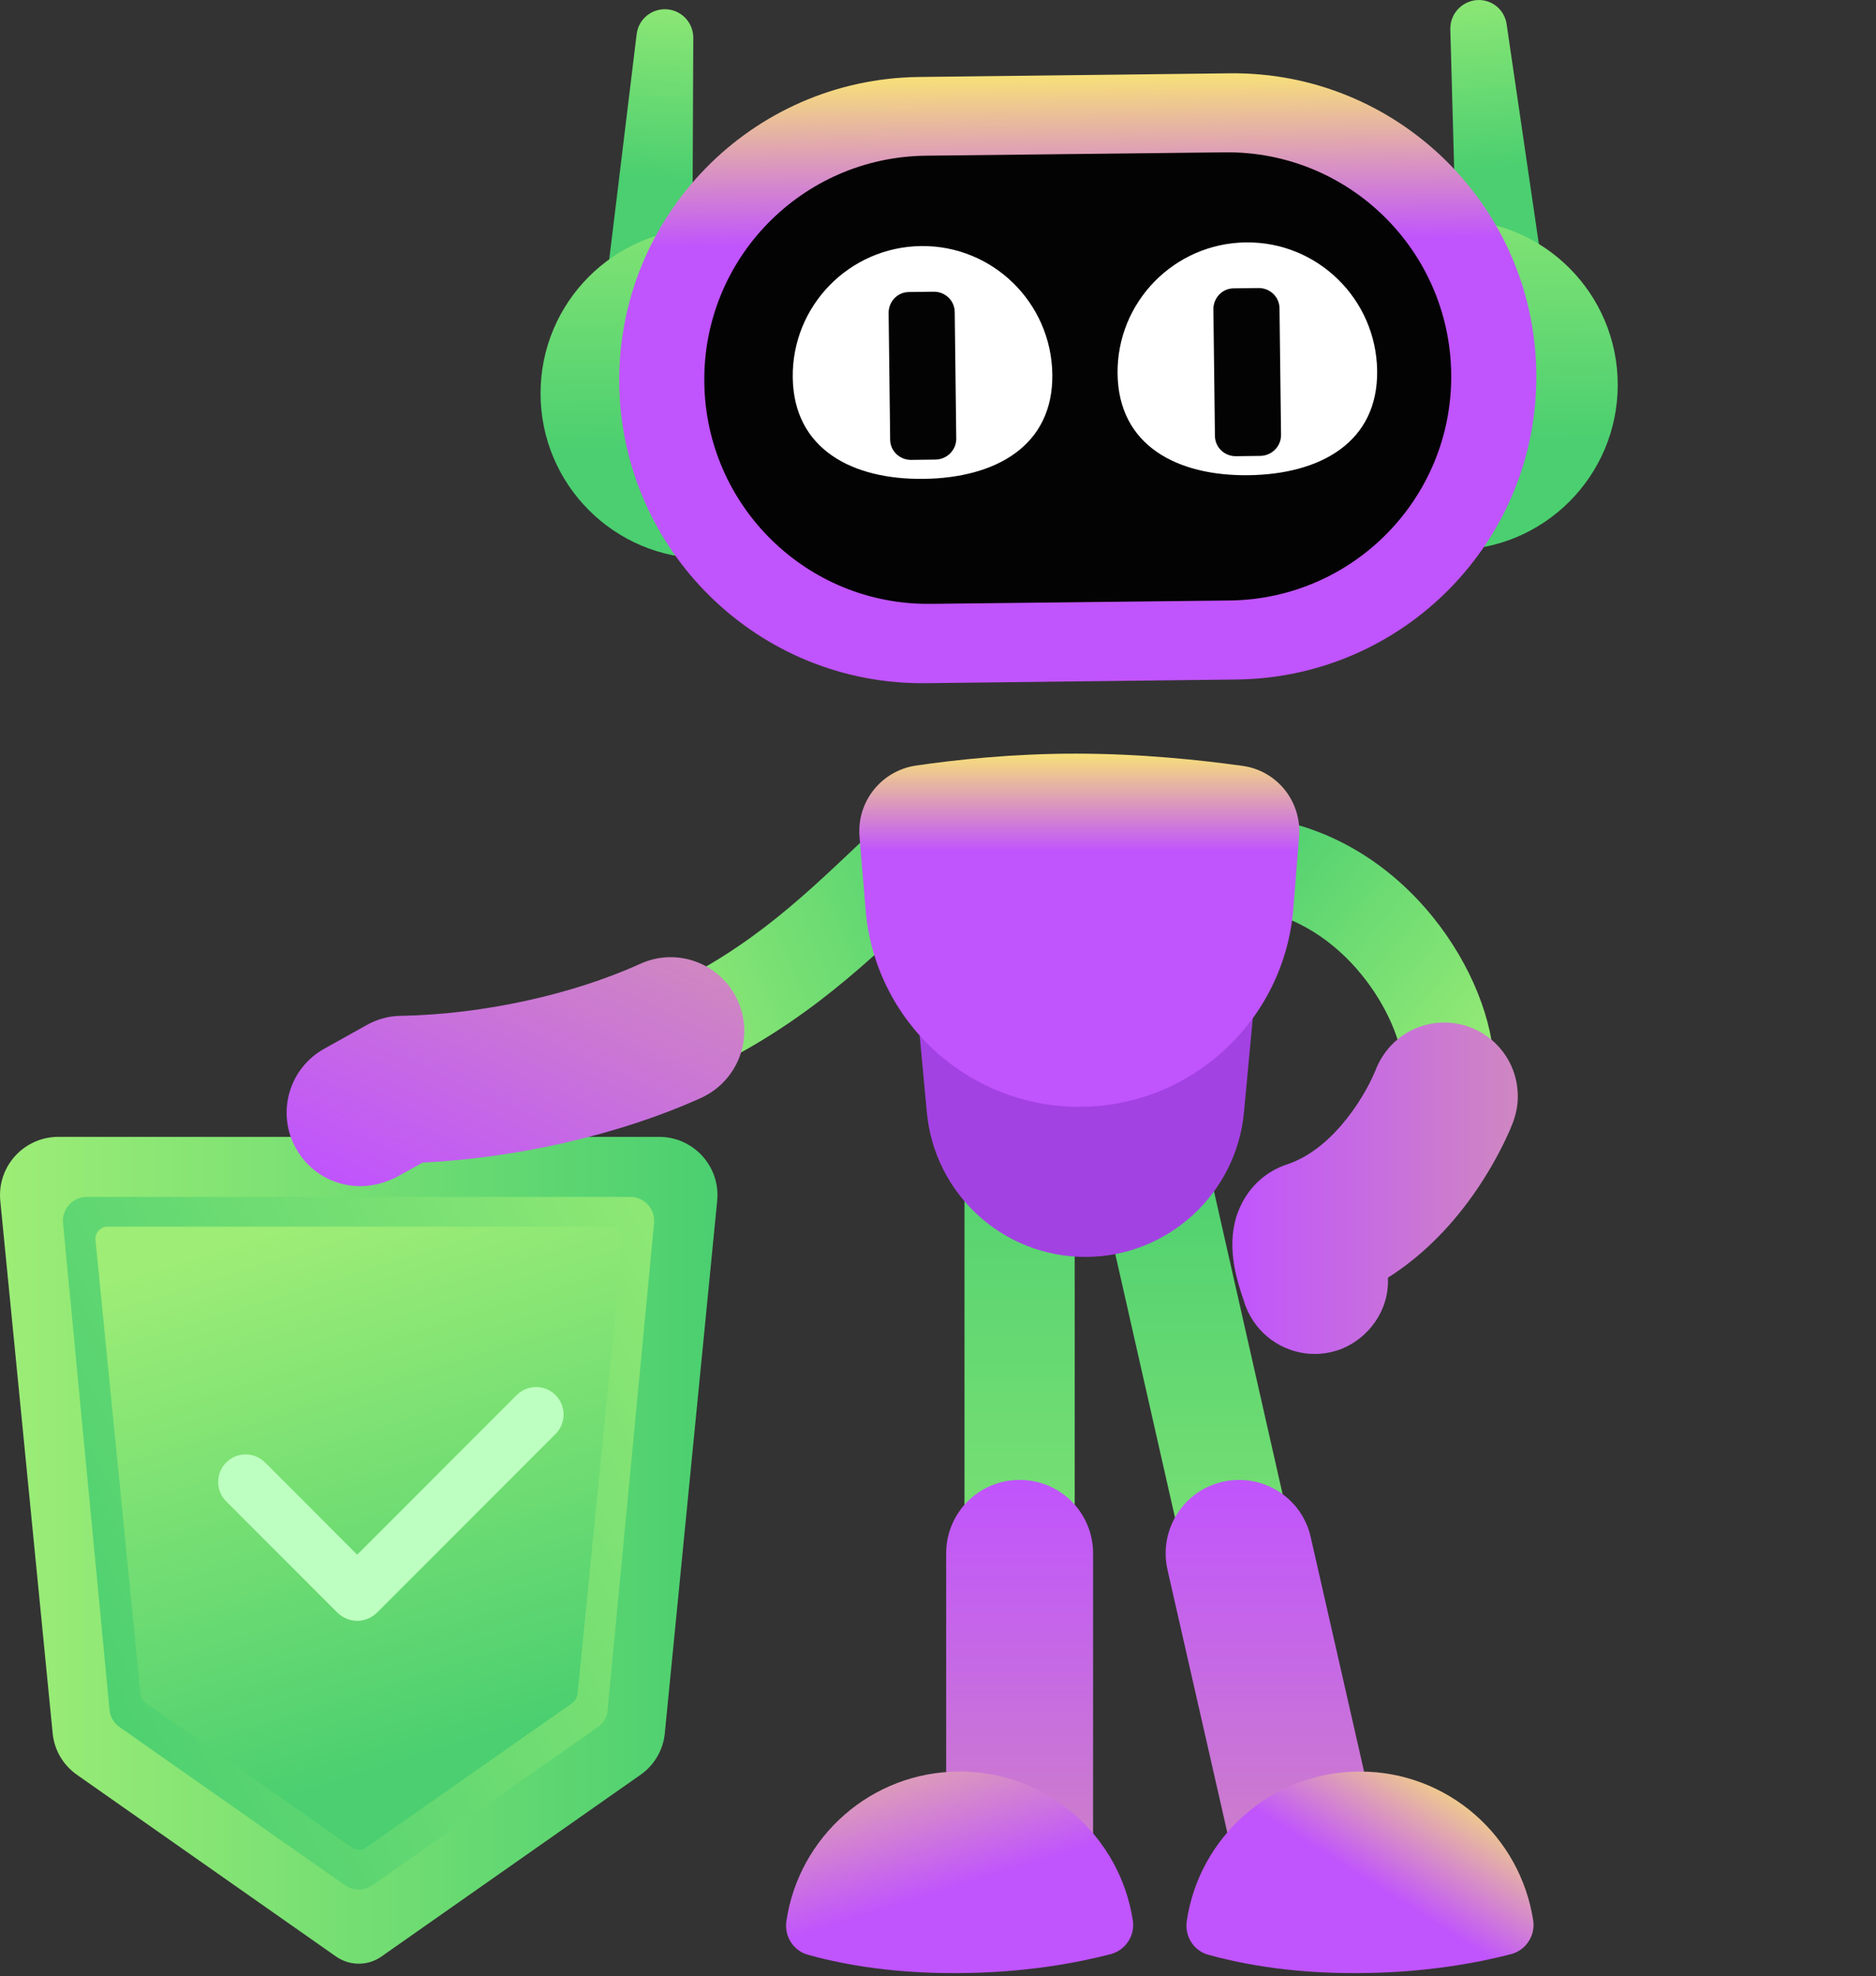 <svg width="338" height="356" viewBox="0 0 338 356" fill="none" xmlns="http://www.w3.org/2000/svg">
<rect x="0" y="0" width="338" height="356" fill="#333333" stroke="none"/>
<g clip-path="url(#clip0_1822_138359)">
<path d="M260.865 202.421C260.534 202.421 260.203 202.421 259.817 202.366C255.295 201.814 252.041 197.675 252.648 193.15C253.475 186.528 244.816 168.317 228.05 164.233C223.583 163.185 220.881 158.66 221.928 154.245C222.976 149.775 227.499 147.071 231.911 148.12C257.005 154.19 270.848 180.458 269.028 195.192C268.531 199.331 264.947 202.421 260.865 202.421Z" fill="url(#paint0_linear_1822_138359)"/>
<path d="M236.88 243.92C231.861 243.92 227.063 241.05 224.801 236.194C224.526 235.587 224.25 234.924 224.084 234.262C222.209 228.965 220.831 222.784 223.588 217.1C225.298 213.568 228.221 210.975 231.916 209.76C240.685 206.836 246.421 196.461 247.855 192.709C247.8 192.874 247.744 193.04 247.634 193.26C247.634 193.205 247.689 193.095 247.744 193.04C249.895 187.135 255.686 183.548 261.863 184.32C267.985 185.093 272.783 190.004 273.39 196.13C273.776 199.938 272.618 202.531 270.687 206.449C269.143 209.54 267.323 212.575 265.283 215.444C260.926 221.57 255.741 226.592 250.061 230.179C250.337 236.194 246.476 240.995 241.898 242.926C240.244 243.588 238.534 243.92 236.88 243.92Z" fill="url(#paint1_linear_1822_138359)"/>
<path d="M183.701 343.319C178.241 343.319 173.773 338.849 173.773 333.386V202.82C173.773 197.357 178.241 192.887 183.701 192.887C189.161 192.887 193.628 197.357 193.628 202.82V333.386C193.628 338.849 189.161 343.319 183.701 343.319Z" fill="url(#paint2_linear_1822_138359)"/>
<path d="M183.705 346.63C176.37 346.63 170.469 340.726 170.469 333.386V279.857C170.469 272.518 176.37 266.613 183.705 266.613C191.04 266.613 196.941 272.518 196.941 279.857V333.386C196.941 340.671 190.985 346.63 183.705 346.63Z" fill="url(#paint3_linear_1822_138359)"/>
<path d="M235.441 343.319C230.918 343.319 226.837 340.174 225.789 335.593L198.544 215.347C197.331 209.994 200.695 204.696 206.045 203.482C211.395 202.268 216.689 205.634 217.903 210.987L245.147 331.234C246.361 336.587 242.997 341.884 237.647 343.099C236.875 343.209 236.158 343.319 235.441 343.319Z" fill="url(#paint4_linear_1822_138359)"/>
<path d="M235.437 346.631C229.37 346.631 223.965 342.492 222.531 336.311L210.343 282.782C208.743 275.664 213.156 268.545 220.325 266.944C227.44 265.344 234.554 269.759 236.154 276.933L248.342 330.462C249.941 337.58 245.529 344.699 238.36 346.299C237.367 346.52 236.374 346.631 235.437 346.631Z" fill="url(#paint5_linear_1822_138359)"/>
<path d="M119.186 195.646C115.987 195.646 112.899 193.77 111.575 190.624C109.81 186.43 111.741 181.574 115.932 179.753C133.415 172.303 143.397 162.811 154.924 151.885C156.799 150.119 158.73 148.243 160.715 146.422C164.079 143.331 169.319 143.497 172.407 146.863C175.496 150.229 175.33 155.472 171.966 158.562C170.036 160.328 168.16 162.149 166.285 163.915C154.648 174.952 142.625 186.43 122.385 195.039C121.392 195.425 120.289 195.646 119.186 195.646Z" fill="url(#paint6_linear_1822_138359)"/>
<path d="M145.541 352.149C142.949 351.431 141.295 348.838 141.681 346.134C143.887 330.903 157.013 319.149 172.896 319.149C188.725 319.149 201.796 330.792 204.112 346.023C204.498 348.727 202.788 351.321 200.141 352.038C194.847 353.418 184.975 355.46 172.179 355.46C159.55 355.515 150.45 353.528 145.541 352.149Z" fill="url(#paint7_linear_1822_138359)"/>
<path d="M217.674 352.149C215.082 351.431 213.428 348.838 213.814 346.134C216.02 330.903 229.146 319.149 245.029 319.149C260.858 319.149 273.929 330.792 276.245 346.023C276.631 348.727 274.921 351.321 272.274 352.038C266.979 353.418 257.107 355.46 244.312 355.46C231.738 355.515 222.638 353.528 217.674 352.149Z" fill="url(#paint8_linear_1822_138359)"/>
<path d="M195.558 226.439C180.778 226.439 168.369 215.181 166.99 200.392L165.391 183.285H225.726L224.127 200.392C222.748 215.126 210.339 226.439 195.558 226.439Z" fill="#A342E2"/>
<path d="M194.457 199.398C174.327 199.398 157.616 183.947 155.961 163.915L154.858 150.671C154.362 144.435 158.774 138.861 165.006 137.923C172.176 136.875 182.324 135.771 193.795 135.771C205.598 135.771 216.352 136.93 223.908 137.978C230.14 138.861 234.552 144.435 234.056 150.726L233.008 163.86C231.298 183.947 214.532 199.398 194.457 199.398Z" fill="url(#paint9_linear_1822_138359)"/>
<path d="M278.734 54.043L262.685 55.423L261.306 5.26C261.251 2.556 263.291 0.294 265.994 0.018C268.696 -0.203 271.068 1.673 271.454 4.377L278.734 54.043Z" fill="url(#paint10_linear_1822_138359)"/>
<path d="M108.641 55.975L124.69 56.968L124.91 6.805C124.91 4.101 122.814 1.839 120.112 1.673C117.41 1.508 115.038 3.439 114.707 6.143L108.641 55.975Z" fill="url(#paint11_linear_1822_138359)"/>
<path d="M127.117 100.619C143.535 100.619 156.844 87.302 156.844 70.874C156.844 54.447 143.535 41.13 127.117 41.13C110.7 41.13 97.391 54.447 97.391 70.874C97.391 87.302 110.7 100.619 127.117 100.619Z" fill="url(#paint12_linear_1822_138359)"/>
<path d="M261.742 99.074C278.16 99.074 291.469 85.757 291.469 69.329C291.469 52.902 278.16 39.585 261.742 39.585C245.325 39.585 232.016 52.902 232.016 69.329C232.016 85.757 245.325 99.074 261.742 99.074Z" fill="url(#paint13_linear_1822_138359)"/>
<path d="M222.861 122.416L166.772 123.079C136.66 123.41 111.952 99.239 111.566 69.108C111.235 38.978 135.391 14.255 165.504 13.869L221.593 13.207C251.705 12.876 276.413 37.046 276.799 67.177C277.185 97.308 253.029 122.03 222.861 122.416Z" fill="url(#paint14_linear_1822_138359)"/>
<path d="M221.589 108.179L167.706 108.786C145.425 109.062 127.17 91.182 126.894 68.888C126.618 46.593 144.487 28.327 166.768 28.051L220.651 27.444C242.932 27.168 261.187 45.048 261.463 67.343C261.739 89.637 243.87 107.903 221.589 108.179Z" fill="#030303"/>
<path d="M189.598 67.453C189.764 80.366 179.34 86.105 166.435 86.27C153.529 86.436 142.996 80.918 142.83 68.004C142.665 55.091 153.033 44.496 165.939 44.33C178.844 44.165 189.433 54.539 189.598 67.453Z" fill="white"/>
<path d="M168.595 82.794L164.128 82.849C162.087 82.849 160.377 81.249 160.377 79.152L160.102 56.361C160.102 54.319 161.701 52.608 163.797 52.608L168.264 52.553C170.305 52.553 172.014 54.154 172.014 56.251L172.29 79.042C172.29 81.083 170.635 82.739 168.595 82.794Z" fill="#030303"/>
<path d="M248.122 66.791C248.287 79.704 237.864 85.443 224.958 85.609C212.053 85.774 201.519 80.256 201.354 67.343C201.188 54.429 211.556 43.834 224.462 43.669C237.367 43.503 247.956 53.878 248.122 66.791Z" fill="white"/>
<path d="M227.11 82.132L222.643 82.187C220.603 82.187 218.893 80.587 218.893 78.49L218.617 55.698C218.617 53.657 220.217 51.946 222.312 51.946L226.78 51.891C228.82 51.891 230.53 53.491 230.53 55.588L230.806 78.379C230.806 80.421 229.151 82.076 227.11 82.132Z" fill="#030303"/>
<path d="M115.373 319.756L68.715 352.48C66.288 354.191 63.034 354.191 60.552 352.48L13.894 319.756C11.357 317.99 9.758 315.23 9.482 312.195L0.051 216.34C-0.555 210.16 4.298 204.807 10.53 204.807H118.737C124.969 204.807 129.822 210.16 129.216 216.34L119.785 312.195C119.509 315.23 117.91 317.99 115.373 319.756Z" fill="url(#paint15_linear_1822_138359)"/>
<path d="M107.702 311.147L67.111 339.622C65.622 340.671 63.636 340.671 62.147 339.622L21.556 311.147C20.508 310.429 19.846 309.271 19.736 308.057L11.353 220.313C11.132 217.775 13.118 215.623 15.655 215.623H113.548C116.085 215.623 118.071 217.83 117.85 220.313L109.467 308.057C109.412 309.271 108.75 310.429 107.702 311.147Z" fill="url(#paint16_linear_1822_138359)"/>
<path d="M103.13 306.787L65.957 332.834C65.185 333.386 64.193 333.386 63.421 332.834L26.248 306.787C25.697 306.401 25.366 305.849 25.311 305.187L17.204 223.404C17.093 222.079 18.086 220.976 19.41 220.976H109.968C111.292 220.976 112.285 222.134 112.174 223.404L104.067 305.187C103.957 305.849 103.626 306.401 103.13 306.787Z" fill="url(#paint17_linear_1822_138359)"/>
<path d="M64.357 291.998C63.089 291.998 61.82 291.501 60.828 290.563L40.752 270.476C38.822 268.544 38.822 265.399 40.752 263.468C42.683 261.536 45.826 261.536 47.757 263.468L64.357 280.078L93.091 251.327C95.021 249.396 98.165 249.396 100.095 251.327C102.026 253.258 102.026 256.404 100.095 258.335L67.887 290.563C66.894 291.501 65.626 291.998 64.357 291.998Z" fill="#BDFFC0"/>
<path d="M64.911 213.691C60.278 213.691 55.755 211.263 53.329 206.904C49.744 200.502 52.06 192.445 58.458 188.913L66.069 184.664C67.944 183.616 70.095 183.009 72.246 183.009C86.861 182.733 102.965 179.256 115.374 173.627C122.047 170.592 129.879 173.572 132.912 180.25C135.946 186.927 132.967 194.763 126.294 197.798C111.789 204.365 93.258 208.614 76.162 209.442L71.363 212.091C69.268 213.139 67.061 213.691 64.911 213.691Z" fill="url(#paint18_linear_1822_138359)"/>
</g>
<defs>
<linearGradient id="paint0_linear_1822_138359" x1="271.405" y1="194.392" x2="221.906" y2="152.882" gradientUnits="userSpaceOnUse">
<stop offset="0" stop-color="#9DED76"/>
<stop offset="1" stop-color="#4BCF70"/>
</linearGradient>
<linearGradient id="paint1_linear_1822_138359" x1="273.431" y1="214.104" x2="222.011" y2="214.104" gradientUnits="userSpaceOnUse">
<stop stop-color="#CF87C1"/>
<stop offset="1" stop-color="#C054FD"/>
</linearGradient>
<linearGradient id="paint2_linear_1822_138359" x1="183.694" y1="343.313" x2="183.694" y2="192.877" gradientUnits="userSpaceOnUse">
<stop offset="0" stop-color="#9DED76"/>
<stop offset="1" stop-color="#4BCF70"/>
</linearGradient>
<linearGradient id="paint3_linear_1822_138359" x1="183.699" y1="346.625" x2="183.699" y2="266.598" gradientUnits="userSpaceOnUse">
<stop stop-color="#CF87C1"/>
<stop offset="1" stop-color="#C054FD"/>
</linearGradient>
<linearGradient id="paint4_linear_1822_138359" x1="221.81" y1="343.316" x2="221.81" y2="203.191" gradientUnits="userSpaceOnUse">
<stop offset="0" stop-color="#9DED76"/>
<stop offset="1" stop-color="#4BCF70"/>
</linearGradient>
<linearGradient id="paint5_linear_1822_138359" x1="229.341" y1="346.627" x2="229.341" y2="266.596" gradientUnits="userSpaceOnUse">
<stop stop-color="#CF87C1"/>
<stop offset="1" stop-color="#C054FD"/>
</linearGradient>
<linearGradient id="paint6_linear_1822_138359" x1="108.789" y1="184.174" x2="176.587" y2="155.531" gradientUnits="userSpaceOnUse">
<stop offset="0" stop-color="#9DED76"/>
<stop offset="1" stop-color="#4BCF70"/>
</linearGradient>
<linearGradient id="paint7_linear_1822_138359" x1="157.308" y1="296.55" x2="171.07" y2="340.564" gradientUnits="userSpaceOnUse">
<stop stop-color="#FCEC6E"/>
<stop offset="1" stop-color="#C054FD"/>
</linearGradient>
<linearGradient id="paint8_linear_1822_138359" x1="262.652" y1="316.865" x2="248.008" y2="340.037" gradientUnits="userSpaceOnUse">
<stop stop-color="#FCEC6E"/>
<stop offset="1" stop-color="#C054FD"/>
</linearGradient>
<linearGradient id="paint9_linear_1822_138359" x1="194.429" y1="134.319" x2="194.429" y2="153.373" gradientUnits="userSpaceOnUse">
<stop stop-color="#FCEC6E"/>
<stop offset="1" stop-color="#C054FD"/>
</linearGradient>
<linearGradient id="paint10_linear_1822_138359" x1="265.256" y1="-8.758" x2="268.666" y2="30.749" gradientUnits="userSpaceOnUse">
<stop offset="0" stop-color="#9DED76"/>
<stop offset="1" stop-color="#4BCF70"/>
</linearGradient>
<linearGradient id="paint11_linear_1822_138359" x1="120.746" y1="-7.102" x2="118.247" y2="32.473" gradientUnits="userSpaceOnUse">
<stop offset="0" stop-color="#9DED76"/>
<stop offset="1" stop-color="#4BCF70"/>
</linearGradient>
<linearGradient id="paint12_linear_1822_138359" x1="126.49" y1="19.489" x2="127.204" y2="81.444" gradientUnits="userSpaceOnUse">
<stop offset="0" stop-color="#9DED76"/>
<stop offset="1" stop-color="#4BCF70"/>
</linearGradient>
<linearGradient id="paint13_linear_1822_138359" x1="261.11" y1="17.938" x2="261.823" y2="79.894" gradientUnits="userSpaceOnUse">
<stop offset="0" stop-color="#9DED76"/>
<stop offset="1" stop-color="#4BCF70"/>
</linearGradient>
<linearGradient id="paint14_linear_1822_138359" x1="193.522" y1="11.077" x2="193.898" y2="43.77" gradientUnits="userSpaceOnUse">
<stop stop-color="#FCEC6E"/>
<stop offset="1" stop-color="#C054FD"/>
</linearGradient>
<linearGradient id="paint15_linear_1822_138359" x1="0.078" y1="279.265" x2="129.287" y2="279.265" gradientUnits="userSpaceOnUse">
<stop offset="0" stop-color="#9DED76"/>
<stop offset="1" stop-color="#4BCF70"/>
</linearGradient>
<linearGradient id="paint16_linear_1822_138359" x1="154.905" y1="221.475" x2="4.774" y2="295.348" gradientUnits="userSpaceOnUse">
<stop offset="0" stop-color="#9DED76"/>
<stop offset="1" stop-color="#4BCF70"/>
</linearGradient>
<linearGradient id="paint17_linear_1822_138359" x1="55.171" y1="220.035" x2="84.477" y2="314.986" gradientUnits="userSpaceOnUse">
<stop offset="0" stop-color="#9DED76"/>
<stop offset="1" stop-color="#4BCF70"/>
</linearGradient>
<linearGradient id="paint18_linear_1822_138359" x1="106.023" y1="164.206" x2="79.642" y2="221.687" gradientUnits="userSpaceOnUse">
<stop stop-color="#CF87C1"/>
<stop offset="1" stop-color="#C054FD"/>
</linearGradient>
<clipPath id="clip0_1822_138359">
<rect width="337.688" height="355.461" fill="white"/>
</clipPath>
</defs>
</svg>
